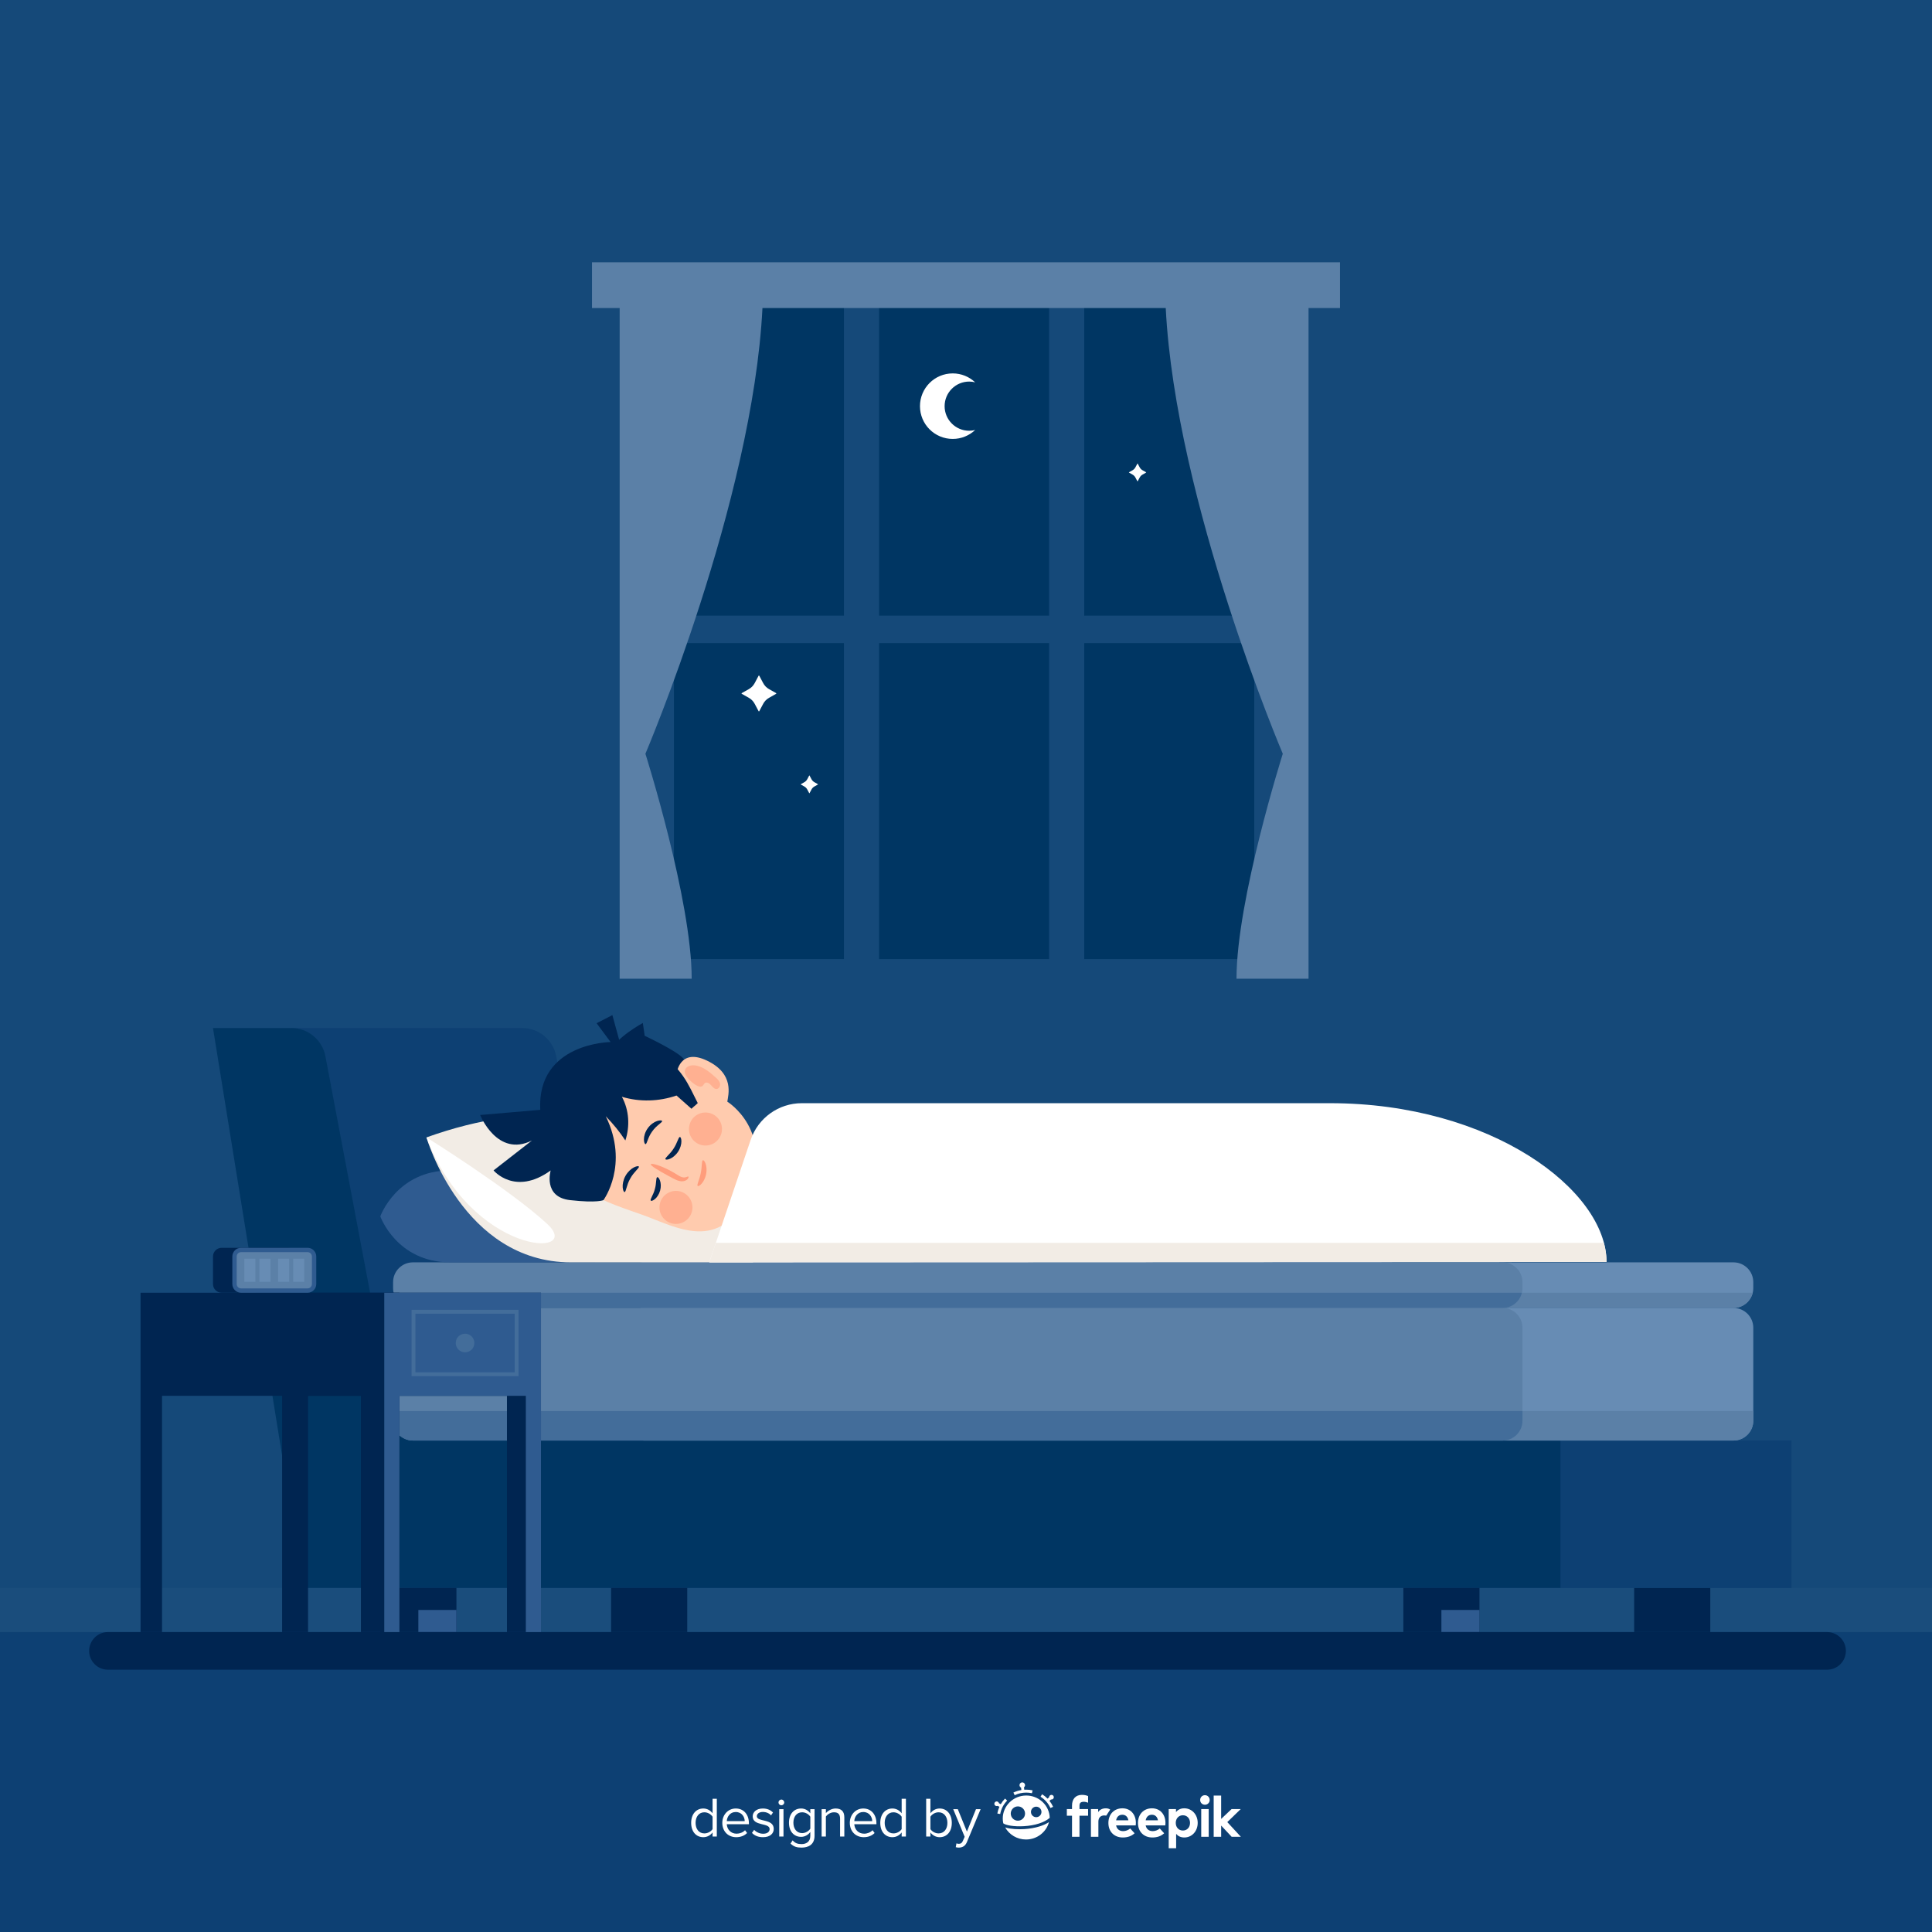 <?xml version="1.0" encoding="utf-8"?>
<!-- Generator: Adobe Illustrator 27.5.0, SVG Export Plug-In . SVG Version: 6.00 Build 0)  -->
<svg version="1.1" xmlns="http://www.w3.org/2000/svg" xmlns:xlink="http://www.w3.org/1999/xlink" x="0px" y="0px"
	 viewBox="0 0 500 500" style="enable-background:new 0 0 500 500;" xml:space="preserve">
<g id="BACKGROUND">
	<g>
		<rect style="fill:#154979;" width="500" height="500"/>
		<rect y="410.94" style="fill:#1A4D7C;" width="500" height="89.06"/>
		<rect y="422.379" style="fill:#0D4073;" width="500" height="77.621"/>
	</g>
</g>
<g id="OBJECTS">
	<g>
		<g>
			<g>
				<path style="fill:#0D4073;" d="M162.746,372.812l-18.794-99.449c-0.801-4.24-4.506-7.31-8.822-7.31H75.396l30.86,144.888
					h357.368v-38.128H162.746z"/>
				<path style="fill:#003663;" d="M102.222,368.634l-18.005-95.271c-0.801-4.24-4.506-7.31-8.821-7.31H55.121l23.42,144.888H403.89
					v-38.128H107.263C104.797,372.812,102.68,371.057,102.222,368.634z"/>
				<rect x="98.421" y="410.94" style="fill:#002551;" width="19.7" height="11.439"/>
				<rect x="363.184" y="410.94" style="fill:#002551;" width="19.7" height="11.439"/>
				<rect x="158.155" y="410.94" style="fill:#002551;" width="19.7" height="11.439"/>
				<rect x="422.918" y="410.94" style="fill:#002551;" width="19.7" height="11.439"/>
				<rect x="403.89" y="372.812" style="fill:#0D4073;" width="59.734" height="38.128"/>
				<rect x="108.271" y="416.659" style="fill:#2F5B90;" width="9.85" height="5.719"/>
				<rect x="373.034" y="416.659" style="fill:#2F5B90;" width="9.85" height="5.719"/>
			</g>
			<path style="fill:#678CB4;" d="M448.62,338.496H166.593c-2.833,0-5.13,2.297-5.13,5.13v24.055c0,2.833,2.297,5.13,5.13,5.13
				H448.62c2.833,0,5.13-2.297,5.13-5.13v-24.055C453.75,340.793,451.453,338.496,448.62,338.496z"/>
			<path style="fill:#5B80A7;" d="M161.463,367.682c0,2.833,2.297,5.13,5.13,5.13H448.62c2.833,0,5.13-2.297,5.13-5.13v-2.51
				H161.463V367.682z"/>
			<path style="fill:#5B80A7;" d="M388.886,338.496H106.859c-2.833,0-5.13,2.297-5.13,5.13v24.055c0,2.833,2.297,5.13,5.13,5.13
				h282.027c2.833,0,5.13-2.297,5.13-5.13v-24.055C394.016,340.793,391.719,338.496,388.886,338.496z"/>
			<path style="fill:#436D9A;" d="M101.729,365.172v2.51c0,2.833,2.297,5.13,5.13,5.13h282.027c2.833,0,5.13-2.297,5.13-5.13v-2.51
				H101.729z"/>
			<path style="fill:#678CB4;" d="M448.62,326.696H166.593c-2.833,0-5.13,2.297-5.13,5.13v1.54c0,2.833,2.297,5.13,5.13,5.13H448.62
				c2.833,0,5.13-2.297,5.13-5.13v-1.54C453.75,328.993,451.453,326.696,448.62,326.696z"/>
			<path style="fill:#5B80A7;" d="M388.886,326.696H106.859c-2.833,0-5.13,2.297-5.13,5.13v1.54c0,2.833,2.297,5.13,5.13,5.13
				h282.027c2.833,0,5.13-2.297,5.13-5.13v-1.54C394.016,328.993,391.719,326.696,388.886,326.696z"/>
			<path style="fill:#5B80A7;" d="M161.617,334.56c0.54,2.255,2.556,3.936,4.976,3.936H448.62c2.42,0,4.436-1.681,4.976-3.936
				H161.617z"/>
			<path style="fill:#436D9A;" d="M101.883,334.56c0.54,2.255,2.556,3.936,4.976,3.936h282.027c2.42,0,4.436-1.681,4.976-3.936
				H101.883z"/>
		</g>
		<g>
			<path style="fill:#2F5B90;" d="M144.353,302.896c-13.899,0-13.899,0-13.899,0s0,0-13.9,0c-13.899,0-18.132,11.9-18.132,11.9
				s4.233,11.9,18.132,11.9c13.9,0,13.9,0,13.9,0s0,0,13.899,0c13.9,0,18.133-11.9,18.133-11.9S158.253,302.896,144.353,302.896z"/>
			<g>
				<path style="fill:#F2ECE5;" d="M110.365,294.357c28.322-10.113,48.142-5.632,64.474,4.688
					c9.791,6.187,20.05,15.752,20.05,27.651c0,0-19.069,0-47.118,0S110.365,294.357,110.365,294.357z"/>
				<path style="fill:#FFFFFF;" d="M110.365,294.357c0,0,21.583,13.457,31.25,22.392
					C151.283,325.684,122.082,325.117,110.365,294.357z"/>
			</g>
			<g>
				<path style="fill:#002551;" d="M181.311,282.742c0,0-0.919,2.256-2.469,2.828c-1.55,0.571-10.342-6.079-10.342-6.079
					s-3.715,2.157-7.456,0.919c-3.74-1.238-4.812-4.369-3.253-8.127c1.559-3.758,8.575-7.537,8.575-7.537l0.479,3.314
					c0,0,8.137,3.821,9.893,5.77C178.494,275.78,181.311,282.742,181.311,282.742z"/>
				<g id="XMLID_104_">
					<g id="XMLID_107_">
						<path style="fill:#FFCBAE;" d="M201.478,317.261c1.705-1.481,3.387-5.191,4.346-7.168c1.071-2.207-0.68-5.037-0.68-5.037
							l-19.978-16.494l1.919,20.911l0.752,0.306L201.478,317.261z"/>
					</g>
				</g>
				<g id="XMLID_82_">
					<g id="XMLID_103_">
						<path style="fill:#F9B092;" d="M196.005,309.808c0.451-2.063,0.499-4.016,0.295-6.116c-0.192-1.982-0.52-3.943-1-5.865
							l-10.134-9.266l1.919,20.911l0.752,0.306l7.208,3.953C195.356,312.422,195.717,311.125,196.005,309.808z"/>
					</g>
				</g>
				<path style="fill:#FFCBAE;" d="M175.113,277.809c0,0,0.728-6.743,7.893-3.304c7.165,3.439,5.451,8.893,5.224,10.599
					c0,0,12.265,7.556,5.341,23.512c-6.924,15.956-18.693,8.892-27.07,5.87c-8.377-3.022-23.318-7.121-20.696-18.224
					C148.449,285.062,154.556,269.659,175.113,277.809z"/>
				<g>
					<path style="fill:#FF9D7C;" d="M181.918,300.268c0.179-0.055,0.484,0.28,0.707,0.942c0.224,0.655,0.327,1.641,0.115,2.689
						c-0.215,1.047-0.695,1.914-1.158,2.43c-0.465,0.522-0.876,0.712-1.02,0.591c-0.301-0.269,0.459-1.57,0.79-3.303
						C181.725,301.892,181.535,300.398,181.918,300.268z"/>
				</g>
				<g>
					<path style="fill:#002551;" d="M175.96,294.254c0.186-0.002,0.385,0.42,0.385,1.142c0.003,0.715-0.243,1.717-0.847,2.645
						c-0.606,0.926-1.425,1.555-2.082,1.839c-0.661,0.291-1.128,0.277-1.201,0.106c-0.149-0.375,1.141-1.209,2.097-2.72
						C175.312,295.783,175.557,294.268,175.96,294.254z"/>
				</g>
				<g>
					<path style="fill:#002551;" d="M170.086,304.651c0.175-0.064,0.493,0.24,0.718,0.878c0.227,0.63,0.309,1.595,0.035,2.593
						c-0.276,0.998-0.841,1.785-1.358,2.21c-0.52,0.432-0.949,0.531-1.067,0.387c-0.245-0.32,0.653-1.399,1.059-2.973
						C169.93,306.185,169.713,304.8,170.086,304.651z"/>
				</g>
				<path style="fill:#FFB091;" d="M173.36,316.447c2.194,0.87,4.677-0.204,5.547-2.397c0.87-2.194-0.204-4.677-2.397-5.547
					c-2.194-0.87-4.677,0.204-5.547,2.397C170.093,313.094,171.166,315.577,173.36,316.447z"/>
				<path style="fill:#FFB091;" d="M181,296.16c2.193,0.87,4.677-0.204,5.547-2.397c0.87-2.194-0.204-4.677-2.397-5.547
					c-2.194-0.87-4.677,0.204-5.546,2.397C177.732,292.807,178.806,295.291,181,296.16z"/>
				<path style="fill:#FFB091;" d="M179.563,275.706c2.172,0.11,3.975,1.638,5.596,3.087c0.482,0.431,0.986,0.897,1.157,1.52
					c0.171,0.623-0.165,1.429-0.807,1.504c-0.621,0.073-1.09-0.513-1.5-0.984c-0.41-0.472-1.12-0.904-1.611-0.518
					c-0.229,0.18-0.321,0.487-0.533,0.686c-0.462,0.433-1.215,0.169-1.751-0.168c-0.741-0.466-1.418-1.035-2.005-1.685
					c-0.576-0.638-1.089-1.509-0.796-2.316C177.621,275.986,178.665,275.66,179.563,275.706z"/>
				<g>
					<path style="fill:#FF9D7C;" d="M178.132,304.488c0.08,0.039,0.108,0.249-0.089,0.535c-0.19,0.284-0.626,0.597-1.235,0.68
						c-0.63,0.092-1.333-0.11-1.957-0.41c-0.62-0.301-1.213-0.623-1.875-0.977c-2.604-1.41-4.688-2.651-4.532-3.013
						c0.151-0.356,2.538,0.323,5.205,1.767c0.659,0.352,1.3,0.746,1.816,1.072c0.51,0.319,0.949,0.513,1.309,0.561
						C177.553,304.815,177.961,304.404,178.132,304.488z"/>
				</g>
				<g>
					<path style="fill:#002551;" d="M161.644,308.503c-0.183,0.022-0.433-0.424-0.491-1.219c-0.062-0.787,0.129-1.913,0.726-2.982
						c0.6-1.067,1.461-1.817,2.165-2.176c0.709-0.365,1.22-0.385,1.297-0.217c0.164,0.369-1.272,1.321-2.227,3.085
						C162.107,306.73,162.045,308.45,161.644,308.503z"/>
				</g>
				<g>
					<path style="fill:#002551;" d="M167.063,296.101c-0.183,0.013-0.413-0.441-0.415-1.235c-0.007-0.785,0.281-1.89,0.99-2.881
						c0.71-0.989,1.664-1.618,2.41-1.864c0.752-0.253,1.257-0.181,1.303-0.004c0.098,0.39-1.447,1.079-2.562,2.693
						C167.62,294.385,167.465,296.068,167.063,296.101z"/>
				</g>
				<path style="fill:#002551;" d="M156.77,288.883c1.898,1.964,3.574,3.983,5.07,6.268c1.225-3.7,0.972-7.883-0.897-11.303
					c4.611,1.386,9.585,1.24,14.136-0.33c1.266,1.128,2.609,2.302,3.874,3.43c0.513-0.541,1.113-0.928,1.626-1.469
					c-1.192-2.317-2.297-4.833-3.799-6.963c-1.502-2.129-3.33-4.07-5.567-5.407c-3.269-1.954-6.946-2.576-10.722-3.076l-2.01-7.324
					l-4.08,2.099l3.615,4.871c0,0-19.1,0.19-18.2,17.544l-15.554,1.34c0,0,4.436,11.074,13.401,6.602l-9.93,7.732
					c0,0,5.527,6.706,14.782,0.015c0,0-2.057,6.881,5.013,7.679c7.07,0.798,8.644,0,8.644,0S162.925,301.47,156.77,288.883z"/>
			</g>
			<g>
				<path style="fill:#FFFFFF;" d="M183.558,326.696L194.272,295c1.919-5.675,7.242-9.495,13.233-9.495h136.714
					c41.687,0,71.551,22.49,71.551,41.09L183.558,326.696z"/>
				<path style="fill:#F2ECE5;" d="M183.558,326.696l232.212-0.1c0-1.623-0.241-3.277-0.684-4.942H185.262L183.558,326.696z"/>
			</g>
		</g>
		<path style="fill:#002551;" d="M472.845,432.119H27.941c-2.69,0-4.87-2.18-4.87-4.87l0,0c0-2.69,2.18-4.87,4.87-4.87h444.905
			c2.69,0,4.87,2.18,4.87,4.87l0,0C477.715,429.938,475.535,432.119,472.845,432.119z"/>
	</g>
	<g>
		<g>
			<polygon style="fill:#002551;" points="73.011,334.56 73.011,422.379 79.724,422.379 79.724,361.241 131.197,361.241 
				131.197,422.379 140.003,422.379 140.003,334.56 			"/>
			<polygon style="fill:#002551;" points="36.376,334.56 36.376,422.379 41.931,422.379 41.931,361.241 93.405,361.241 
				93.405,422.379 103.368,422.379 103.368,334.56 			"/>
			<polygon style="fill:#2F5B90;" points="99.45,334.56 99.45,422.379 103.368,422.379 103.368,361.241 136.086,361.241 
				136.086,422.379 140.003,422.379 140.003,334.56 			"/>
			<g>
				<path style="fill:#436D9A;" d="M134.202,356.154h-27.689v-17.168h27.689V356.154z M107.512,355.154h25.689v-15.168h-25.689
					V355.154z"/>
			</g>
			<circle style="fill:#436D9A;" cx="120.357" cy="347.57" r="2.408"/>
		</g>
		<g>
			<path style="fill:#002551;" d="M74.593,334.56h-17.22c-1.243,0-2.251-1.008-2.251-2.251v-7.129c0-1.243,1.008-2.252,2.251-2.252
				h17.22c1.243,0,2.251,1.008,2.251,2.252v7.129C76.844,333.552,75.836,334.56,74.593,334.56z"/>
			<path style="fill:#2F5B90;" d="M79.599,334.56h-17.22c-1.243,0-2.251-1.008-2.251-2.251v-7.129c0-1.243,1.008-2.252,2.251-2.252
				h17.22c1.243,0,2.251,1.008,2.251,2.252v7.129C81.851,333.552,80.843,334.56,79.599,334.56z"/>
			<path style="fill:#5B80A7;" d="M62.379,333.435c-0.621,0-1.126-0.505-1.126-1.126v-7.129c0-0.621,0.505-1.126,1.126-1.126h17.221
				c0.621,0,1.126,0.505,1.126,1.126v7.129c0,0.621-0.505,1.126-1.126,1.126H62.379z"/>
			<g>
				<rect x="63.236" y="325.758" style="fill:#678CB4;" width="2.864" height="5.973"/>
				<rect x="67.137" y="325.758" style="fill:#678CB4;" width="2.864" height="5.973"/>
				<rect x="71.977" y="325.758" style="fill:#678CB4;" width="2.864" height="5.973"/>
				<rect x="75.878" y="325.758" style="fill:#678CB4;" width="2.864" height="5.973"/>
			</g>
		</g>
	</g>
	<g>
		<path style="fill:#003663;" d="M280.603,77.55h44.001v81.782h-44.001V77.55z M227.507,159.332h44.001V77.55h-44.001V159.332z
			 M174.411,159.332h44.001V77.55h-44.001V159.332z M280.603,248.22h44.001v-81.782h-44.001V248.22z M227.507,248.22h44.001v-81.782
			h-44.001V248.22z M174.411,248.22h44.001v-81.782h-44.001V248.22z"/>
		<path style="fill:#5B80A7;" d="M346.794,67.881H153.206v11.836h7.163v173.571h18.641c0-20.428-11.979-58.213-11.979-58.213
			s27.762-65.2,30.293-115.359h104.368c2.531,50.159,30.293,115.359,30.293,115.359s-11.979,37.784-11.979,58.213h18.641V79.717
			h8.148V67.881z"/>
		<g>
			<path style="fill:#FFFFFF;" d="M250.83,111.48c-3.515,0-6.365-2.849-6.365-6.365c0-3.515,2.85-6.365,6.365-6.365
				c0.532,0,1.047,0.073,1.541,0.196c-1.518-1.428-3.556-2.31-5.804-2.31c-4.683,0-8.479,3.796-8.479,8.479
				c0,4.683,3.796,8.479,8.479,8.479c2.249,0,4.287-0.881,5.804-2.31C251.877,111.407,251.363,111.48,250.83,111.48z"/>
			<g>
				<path style="fill:#FFFFFF;" d="M196.322,174.886l-1.006,1.896c-0.349,0.657-0.873,1.198-1.51,1.557l-1.839,1.037
					c-0.071,0.04-0.071,0.144,0,0.184l1.839,1.037c0.637,0.359,1.162,0.9,1.51,1.557l1.006,1.896c0.039,0.073,0.14,0.073,0.179,0
					l1.006-1.896c0.349-0.657,0.873-1.198,1.51-1.557l1.839-1.037c0.071-0.04,0.071-0.144,0-0.184l-1.839-1.037
					c-0.637-0.359-1.162-0.9-1.51-1.557l-1.006-1.896C196.462,174.813,196.361,174.813,196.322,174.886z"/>
			</g>
			<g>
				<path style="fill:#FFFFFF;" d="M209.421,200.716l-0.499,0.941c-0.173,0.326-0.433,0.594-0.749,0.773l-0.912,0.515
					c-0.035,0.02-0.035,0.072,0,0.091l0.912,0.514c0.316,0.178,0.576,0.447,0.749,0.773l0.499,0.941
					c0.019,0.036,0.069,0.036,0.089,0l0.499-0.941c0.173-0.326,0.433-0.594,0.749-0.773l0.912-0.514c0.035-0.02,0.035-0.072,0-0.091
					l-0.912-0.515c-0.316-0.178-0.576-0.447-0.749-0.773l-0.499-0.941C209.49,200.68,209.44,200.68,209.421,200.716z"/>
			</g>
			<g>
				<path style="fill:#FFFFFF;" d="M294.351,119.989l-0.499,0.941c-0.173,0.326-0.433,0.594-0.749,0.773l-0.912,0.515
					c-0.035,0.02-0.035,0.072,0,0.091l0.912,0.515c0.316,0.178,0.576,0.446,0.749,0.773l0.499,0.941
					c0.019,0.036,0.069,0.036,0.089,0l0.499-0.941c0.173-0.326,0.433-0.594,0.749-0.773l0.912-0.515c0.035-0.02,0.035-0.072,0-0.091
					l-0.912-0.515c-0.316-0.178-0.576-0.446-0.749-0.773l-0.499-0.941C294.421,119.952,294.37,119.952,294.351,119.989z"/>
			</g>
		</g>
	</g>
</g>
<g id="DESIGNED_BY_FREEPIK">
	<g>
		<g id="XMLID_135_">
			<g id="XMLID_201_">
				<path id="XMLID_209_" style="fill:#FFFFFF;" d="M260.104,465.465c-0.432,0.443-0.803,0.931-1.109,1.453l-0.465-0.241
					c-0.067-0.298-0.349-0.503-0.659-0.466c-0.331,0.039-0.568,0.339-0.529,0.67c0.039,0.331,0.339,0.568,0.67,0.529
					c0.066-0.008,0.127-0.026,0.184-0.052l0.451,0.234c-0.251,0.554-0.433,1.139-0.539,1.744l0.746,0.132
					c0.23-1.306,0.85-2.507,1.792-3.473L260.104,465.465z"/>
				<path id="XMLID_208_" style="fill:#FFFFFF;" d="M265.592,463.163c-0.171,0-0.341,0.006-0.51,0.017l-0.074-0.626
					c0.188-0.149,0.296-0.389,0.266-0.645c-0.046-0.393-0.402-0.674-0.795-0.628c-0.393,0.046-0.674,0.402-0.628,0.795
					c0.03,0.254,0.189,0.461,0.404,0.564l0.074,0.624c-0.714,0.116-1.403,0.332-2.06,0.646l0.327,0.684
					c0.934-0.447,1.942-0.673,2.995-0.673c0.496,0,0.993,0.053,1.475,0.158l0.161-0.741
					C266.692,463.222,266.142,463.163,265.592,463.163z"/>
				<path id="XMLID_207_" style="fill:#FFFFFF;" d="M272.194,465.711c0.331-0.04,0.566-0.341,0.526-0.672
					c-0.04-0.331-0.341-0.566-0.672-0.526c-0.309,0.038-0.535,0.304-0.53,0.609l-0.416,0.363c-0.418-0.43-0.889-0.813-1.408-1.139
					l-0.404,0.641c1.134,0.715,2.021,1.726,2.563,2.925l0.69-0.313c-0.251-0.554-0.568-1.072-0.942-1.545l0.402-0.351
					C272.065,465.716,272.129,465.719,272.194,465.711z"/>
				<path id="XMLID_206_" style="fill:#FFFFFF;" d="M265.044,473.372c-0.386,0.023-0.775,0.035-1.157,0.035
					c-0.88,0-1.733-0.061-2.478-0.179c-0.391-0.062-0.846-0.155-1.27-0.292c1.046,1.861,3.069,3.125,5.388,3.125
					c2.855,0,5.262-1.916,5.95-4.504c-0.682,0.449-1.505,0.825-2.459,1.123C267.839,473.047,266.463,473.286,265.044,473.372z"/>
				<path id="XMLID_202_" style="fill:#FFFFFF;" d="M265.592,464.68c-3.352,0-6.08,2.666-6.08,5.943
					c0,0.426,0.046,0.849,0.137,1.261c0.673,0.483,2.706,0.89,5.348,0.731c2.879-0.173,5.297-0.957,6.672-2.159
					c-0.006-0.195-0.021-0.39-0.045-0.582C271.244,466.913,268.65,464.68,265.592,464.68z M263.432,471.194
					c-1.02,0-1.85-0.83-1.85-1.85c0-1.02,0.83-1.85,1.85-1.85c1.02,0,1.85,0.83,1.85,1.85
					C265.282,470.365,264.452,471.194,263.432,471.194z M268.17,470.286c-0.75,0-1.36-0.61-1.36-1.36s0.61-1.361,1.36-1.361
					c0.75,0,1.361,0.61,1.361,1.361S268.92,470.286,268.17,470.286z"/>
			</g>
			<path id="XMLID_199_" style="fill:#FFFFFF;" d="M281.595,466.547c-0.295-0.116-0.805-0.309-1.382-0.237
				c-0.551,0.069-0.844,0.341-0.844,1.007v0.866h2.228v1.717h-2.228v5.455h-1.932v-5.455h-1.34v-1.717h1.34v-0.888
				c0-1.68,0.896-2.783,2.568-2.783c0.643,0,1.157,0.122,1.59,0.308L281.595,466.547z"/>
			<path id="XMLID_197_" style="fill:#FFFFFF;" d="M286.298,469.879c-0.177-0.03-0.358-0.046-0.526-0.046
				c-0.896,0-1.51,0.548-1.51,1.614v3.908h-1.932v-7.172h1.872v0.785c0.452-0.673,1.14-0.977,2.021-0.977
				c0.414,0,0.848,0.128,1.094,0.337L286.298,469.879z"/>
			<path id="XMLID_194_" style="fill:#FFFFFF;" d="M293.965,471.757c0,0.222-0.015,0.489-0.037,0.651h-5.085
				c0.207,1.036,0.933,1.488,1.843,1.488c0.622,0,1.295-0.252,1.813-0.688l1.133,1.243c-0.814,0.748-1.85,1.088-3.057,1.088
				c-2.198,0-3.723-1.495-3.723-3.753c0-2.258,1.48-3.797,3.627-3.797C292.544,467.99,293.958,469.522,293.965,471.757z
				 M288.851,471.091h3.175c-0.177-0.918-0.733-1.436-1.562-1.436C289.554,469.655,289.021,470.203,288.851,471.091z"/>
			<path id="XMLID_191_" style="fill:#FFFFFF;" d="M301.618,471.757c0,0.222-0.015,0.489-0.037,0.651h-5.085
				c0.207,1.036,0.932,1.488,1.843,1.488c0.622,0,1.295-0.252,1.814-0.688l1.132,1.243c-0.814,0.748-1.85,1.088-3.057,1.088
				c-2.198,0-3.723-1.495-3.723-3.753c0-2.258,1.48-3.797,3.627-3.797C300.197,467.99,301.611,469.522,301.618,471.757z
				 M296.504,471.091h3.175c-0.178-0.918-0.733-1.436-1.562-1.436C297.207,469.655,296.674,470.203,296.504,471.091z"/>
			<path id="XMLID_188_" style="fill:#FFFFFF;" d="M309.964,471.764c0,2.154-1.495,3.775-3.471,3.775
				c-0.962,0-1.643-0.378-2.109-0.933v3.708h-1.924v-10.133h1.887v0.792c0.466-0.585,1.155-0.984,2.139-0.984
				C308.469,467.99,309.964,469.61,309.964,471.764z M304.287,471.764c0,1.132,0.747,1.976,1.843,1.976
				c1.14,0,1.85-0.881,1.85-1.976c0-1.095-0.711-1.976-1.85-1.976C305.035,469.788,304.287,470.632,304.287,471.764z"/>
			<path id="XMLID_185_" style="fill:#FFFFFF;" d="M313.067,465.836c0,0.696-0.54,1.229-1.236,1.229
				c-0.696,0-1.229-0.533-1.229-1.229c0-0.696,0.533-1.243,1.229-1.243C312.527,464.592,313.067,465.14,313.067,465.836z
				 M312.809,475.354h-1.932v-7.172h1.932V475.354z"/>
			<path id="XMLID_137_" style="fill:#FFFFFF;" d="M316.032,470.736l2.702-2.554h2.369l-3.479,3.375l3.501,3.797h-2.376
				l-2.716-2.901v2.901H314.1v-10.658h1.932V470.736z"/>
		</g>
		<g>
			<path style="fill:#FFFFFF;" d="M184.412,475.289v-1.055c-0.527,0.718-1.391,1.23-2.388,1.23c-1.846,0-3.149-1.406-3.149-3.706
				c0-2.256,1.289-3.721,3.149-3.721c0.952,0,1.816,0.469,2.388,1.245v-3.765h1.099v9.77H184.412z M184.412,473.37v-3.208
				c-0.395-0.615-1.245-1.143-2.124-1.143c-1.421,0-2.27,1.172-2.27,2.739c0,1.567,0.85,2.724,2.27,2.724
				C183.168,474.483,184.017,473.986,184.412,473.37z"/>
			<path style="fill:#FFFFFF;" d="M186.932,471.744c0-2.051,1.465-3.706,3.486-3.706c2.139,0,3.398,1.67,3.398,3.794v0.279h-5.727
				c0.088,1.333,1.025,2.446,2.549,2.446c0.805,0,1.626-0.322,2.182-0.894l0.527,0.718c-0.703,0.703-1.655,1.084-2.812,1.084
				C188.44,475.465,186.932,473.956,186.932,471.744z M190.403,468.947c-1.509,0-2.256,1.274-2.314,2.358h4.643
				C192.718,470.25,192.015,468.947,190.403,468.947z"/>
			<path style="fill:#FFFFFF;" d="M194.607,474.351l0.571-0.791c0.469,0.542,1.362,1.011,2.329,1.011c1.084,0,1.67-0.513,1.67-1.216
				c0-1.714-4.38-0.659-4.38-3.281c0-1.098,0.952-2.036,2.636-2.036c1.201,0,2.051,0.454,2.622,1.026l-0.513,0.762
				c-0.424-0.513-1.201-0.894-2.109-0.894c-0.967,0-1.567,0.483-1.567,1.113c0,1.552,4.38,0.527,4.38,3.281
				c0,1.187-0.952,2.138-2.783,2.138C196.306,475.465,195.325,475.113,194.607,474.351z"/>
			<path style="fill:#FFFFFF;" d="M201.477,466.471c0-0.41,0.337-0.747,0.732-0.747c0.41,0,0.747,0.337,0.747,0.747
				c0,0.41-0.337,0.732-0.747,0.732C201.814,467.203,201.477,466.881,201.477,466.471z M201.667,475.289v-7.075h1.099v7.075H201.667
				z"/>
			<path style="fill:#FFFFFF;" d="M204.582,477.105l0.556-0.82c0.586,0.703,1.289,0.967,2.3,0.967c1.172,0,2.27-0.571,2.27-2.124
				v-1.011c-0.513,0.718-1.377,1.26-2.373,1.26c-1.845,0-3.149-1.377-3.149-3.662c0-2.27,1.289-3.677,3.149-3.677
				c0.952,0,1.802,0.469,2.373,1.245v-1.069h1.098v6.87c0,2.344-1.641,3.076-3.369,3.076
				C206.237,478.16,205.417,477.926,204.582,477.105z M209.709,473.253v-3.091c-0.381-0.615-1.23-1.143-2.109-1.143
				c-1.421,0-2.27,1.128-2.27,2.695c0,1.553,0.849,2.695,2.27,2.695C208.478,474.41,209.328,473.868,209.709,473.253z"/>
			<path style="fill:#FFFFFF;" d="M217.413,475.289v-4.629c0-1.245-0.63-1.641-1.582-1.641c-0.865,0-1.685,0.527-2.095,1.099v5.17
				h-1.099v-7.075h1.099v1.025c0.498-0.586,1.465-1.201,2.519-1.201c1.48,0,2.256,0.747,2.256,2.285v4.966H217.413z"/>
			<path style="fill:#FFFFFF;" d="M219.932,471.744c0-2.051,1.465-3.706,3.486-3.706c2.139,0,3.398,1.67,3.398,3.794v0.279h-5.727
				c0.088,1.333,1.025,2.446,2.549,2.446c0.806,0,1.626-0.322,2.183-0.894l0.527,0.718c-0.703,0.703-1.655,1.084-2.812,1.084
				C221.441,475.465,219.932,473.956,219.932,471.744z M223.404,468.947c-1.509,0-2.256,1.274-2.314,2.358h4.643
				C225.718,470.25,225.015,468.947,223.404,468.947z"/>
			<path style="fill:#FFFFFF;" d="M233.35,475.289v-1.055c-0.527,0.718-1.392,1.23-2.388,1.23c-1.845,0-3.149-1.406-3.149-3.706
				c0-2.256,1.289-3.721,3.149-3.721c0.952,0,1.817,0.469,2.388,1.245v-3.765h1.098v9.77H233.35z M233.35,473.37v-3.208
				c-0.396-0.615-1.245-1.143-2.124-1.143c-1.421,0-2.27,1.172-2.27,2.739c0,1.567,0.849,2.724,2.27,2.724
				C232.105,474.483,232.954,473.986,233.35,473.37z"/>
			<path style="fill:#FFFFFF;" d="M239.692,475.289v-9.77h1.098v3.765c0.572-0.776,1.421-1.245,2.388-1.245
				c1.845,0,3.149,1.465,3.149,3.721c0,2.299-1.304,3.706-3.149,3.706c-0.996,0-1.86-0.513-2.388-1.23v1.055H239.692z
				 M242.9,474.483c1.436,0,2.285-1.157,2.285-2.724c0-1.568-0.85-2.739-2.285-2.739c-0.864,0-1.728,0.527-2.109,1.143v3.208
				C241.171,473.986,242.036,474.483,242.9,474.483z"/>
			<path style="fill:#FFFFFF;" d="M247.528,477.061c0.161,0.073,0.425,0.117,0.601,0.117c0.483,0,0.805-0.161,1.055-0.747
				l0.469-1.069l-2.959-7.148h1.187l2.358,5.8l2.344-5.8h1.201l-3.545,8.51c-0.425,1.025-1.143,1.421-2.08,1.435
				c-0.234,0-0.601-0.044-0.806-0.103L247.528,477.061z"/>
		</g>
	</g>
</g>
</svg>
